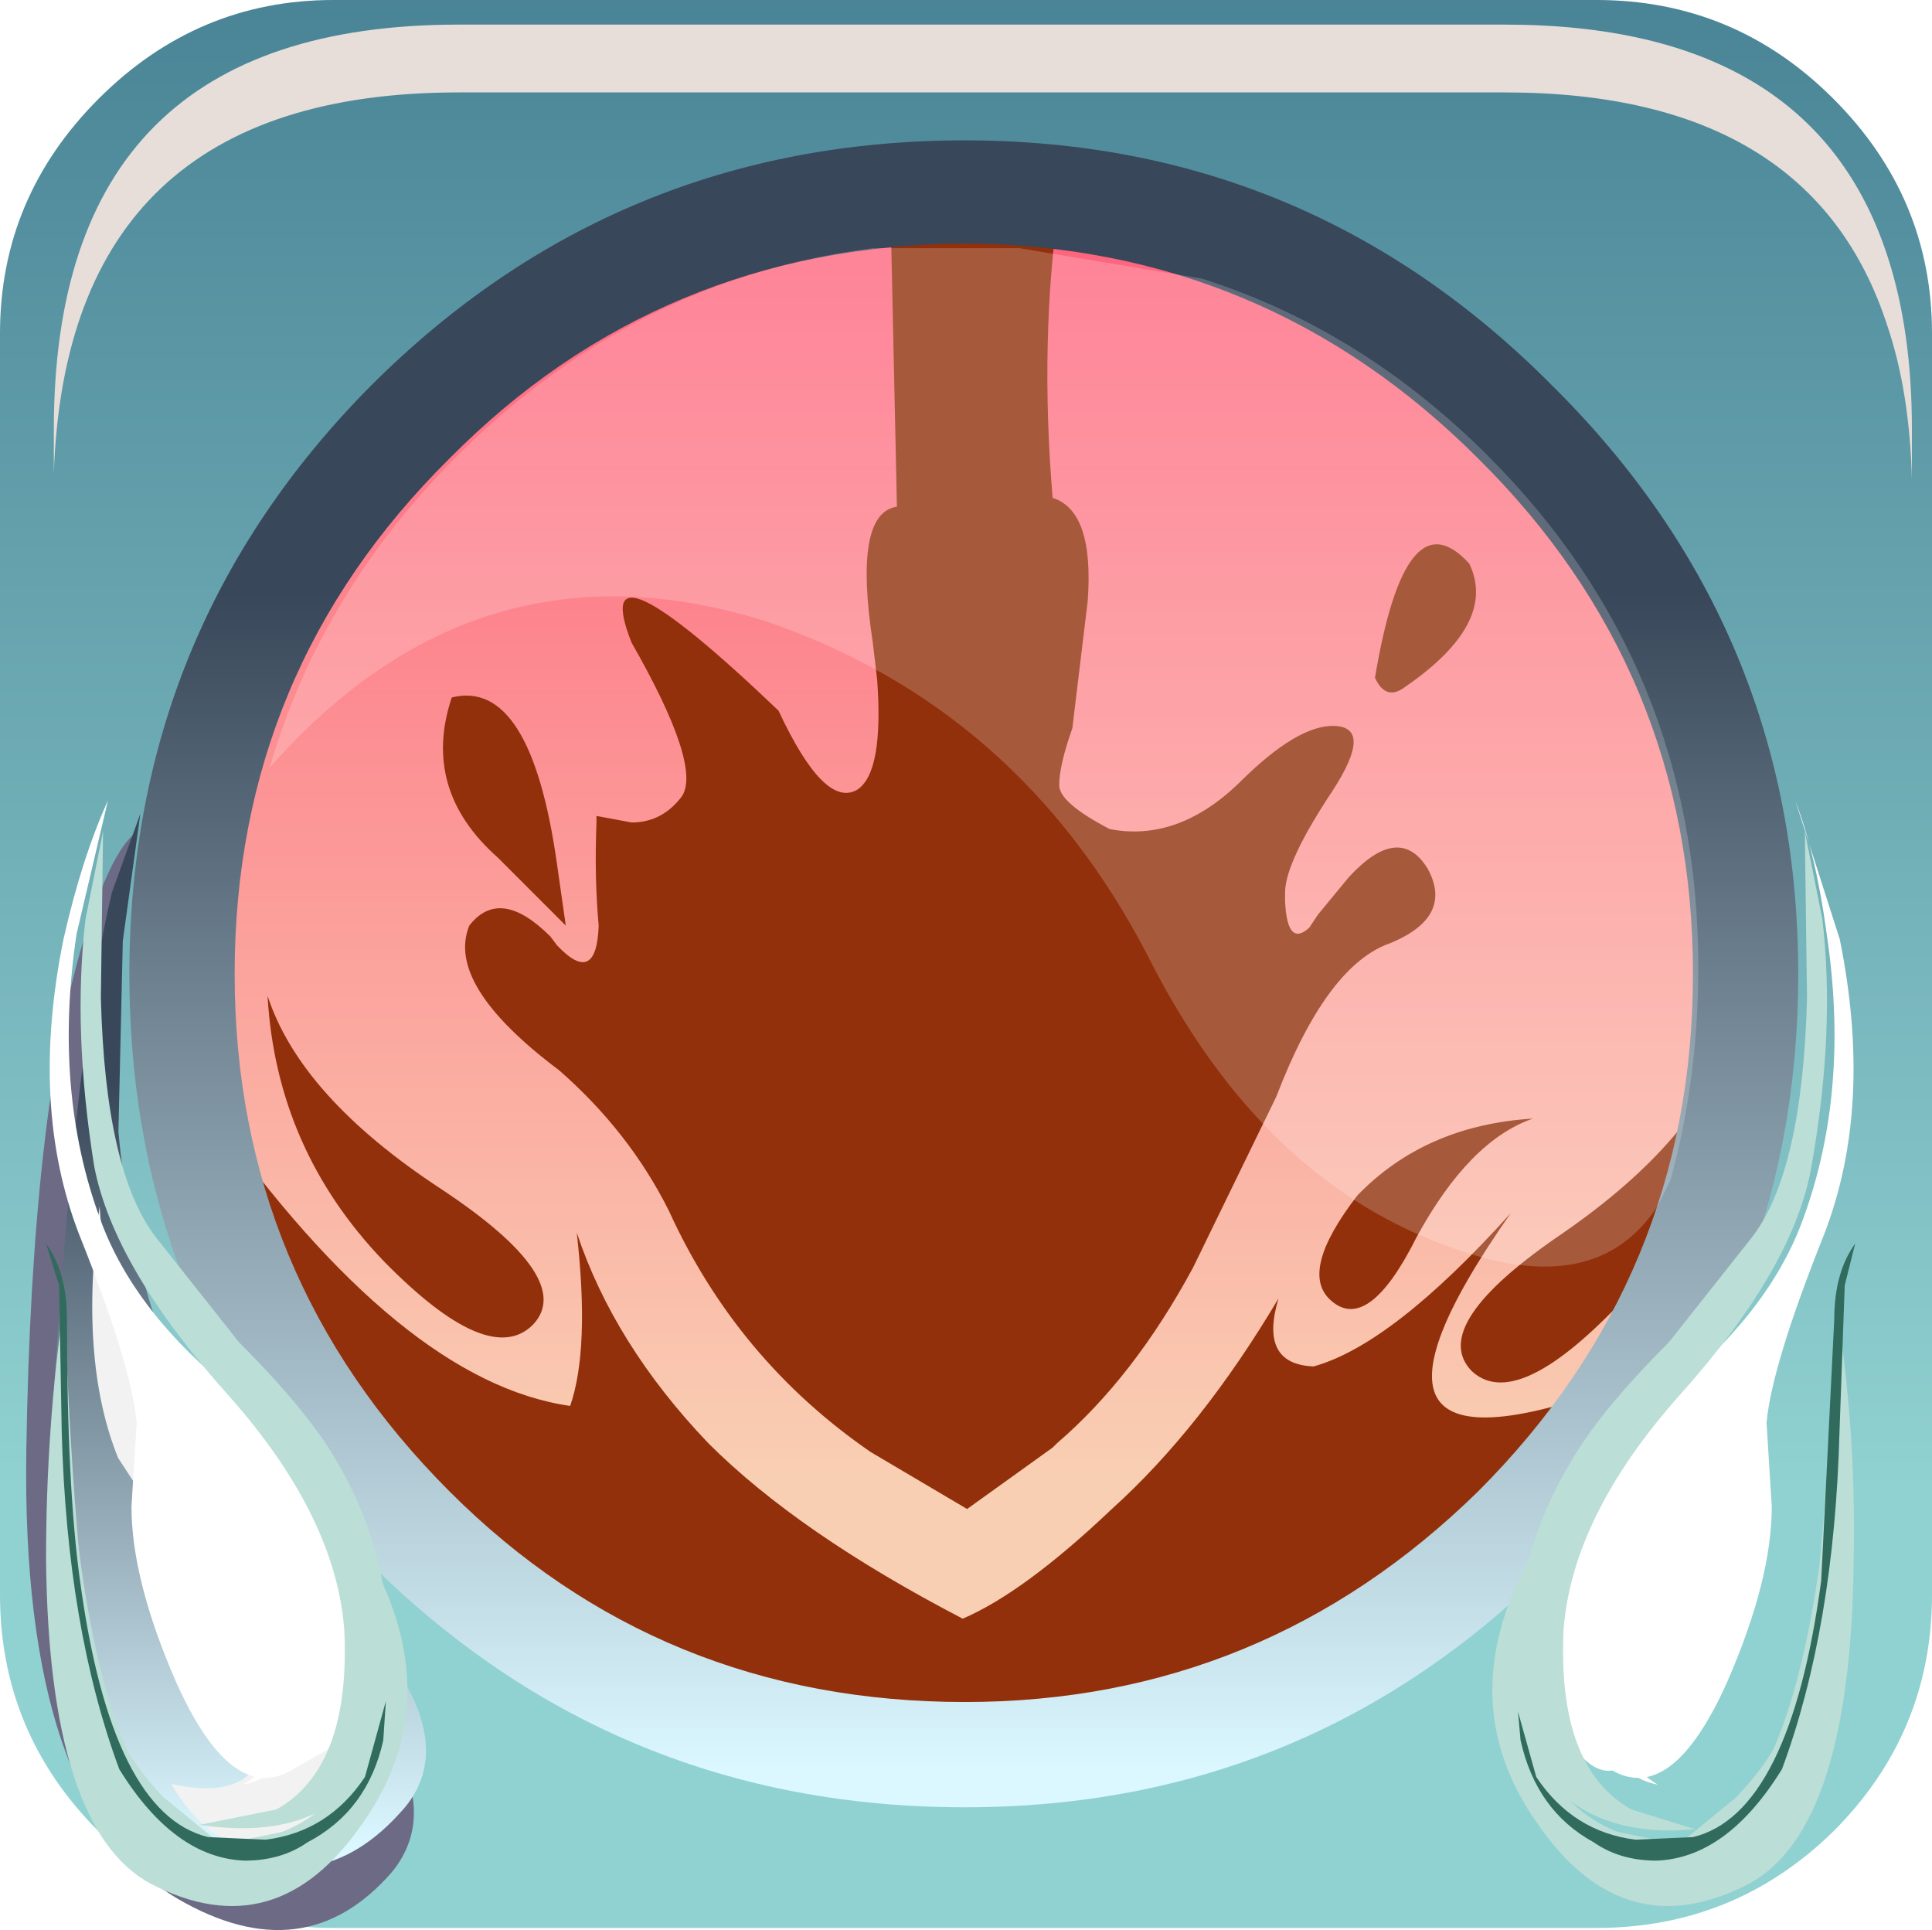 <?xml version="1.0" encoding="UTF-8" standalone="no"?>
<svg xmlns:xlink="http://www.w3.org/1999/xlink" height="66.0px" width="66.075px" xmlns="http://www.w3.org/2000/svg">
  <g transform="matrix(1.5, 0.0, 0.0, 1.5, 0.0, 0.0)">
    <use height="43.95" transform="matrix(1.0, 0.0, 0.0, 1.0, 0.0, 0.0)" width="44.05" xlink:href="#shape0"/>
    <use height="0.0" transform="matrix(1.208, 0.0, 0.0, 1.208, 0.8, 0.75)" width="0.0" xlink:href="#sprite0"/>
    <use height="20.7" transform="matrix(1.208, 0.0, 0.0, 1.208, 0.6, 19.0)" width="7.3" xlink:href="#sprite1"/>
    <use height="24.05" transform="matrix(1.0, 0.0, 0.0, 1.0, 1.2, 18.55)" width="8.5" xlink:href="#shape2"/>
    <use height="12.1" transform="matrix(1.208, 0.0, 0.0, 1.208, 2.09, 27.5)" width="5.7" xlink:href="#sprite2"/>
    <use height="18.7" transform="matrix(1.192, 0.0, 0.0, 1.192, 1.15, 18.25)" width="5.7" xlink:href="#sprite3"/>
    <use height="7.0" transform="matrix(1.192, 0.0, 0.0, 1.192, 3.1, 32.34)" width="3.35" xlink:href="#sprite4"/>
    <use height="22.75" transform="matrix(1.0, 0.0, 0.0, 1.0, 1.85, 18.95)" width="7.0" xlink:href="#shape6"/>
    <use height="11.6" transform="matrix(1.192, 0.0, 0.0, 1.192, 1.05, 29.65)" width="6.9" xlink:href="#sprite5"/>
    <use height="11.1" transform="matrix(1.192, 0.0, 0.0, 1.192, 1.3, 29.65)" width="6.45" xlink:href="#sprite6"/>
    <use height="11.8" transform="matrix(1.192, 0.0, 0.0, 1.192, 1.05, 28.35)" width="6.5" xlink:href="#sprite7"/>
    <use height="18.7" transform="matrix(1.192, 0.0, 0.0, 1.192, 35.45, 18.25)" width="5.7" xlink:href="#sprite8"/>
    <use height="7.0" transform="matrix(1.192, 0.0, 0.0, 1.192, 36.25, 32.34)" width="3.35" xlink:href="#sprite9"/>
    <use height="22.8" transform="matrix(1.0, 0.0, 0.0, 1.0, 34.6, 18.95)" width="7.05" xlink:href="#shape12"/>
    <use height="11.6" transform="matrix(1.192, 0.0, 0.0, 1.192, 34.04, 29.65)" width="6.9" xlink:href="#sprite10"/>
    <use height="11.1" transform="matrix(1.192, 0.0, 0.0, 1.192, 34.46, 29.65)" width="6.35" xlink:href="#sprite11"/>
    <use height="11.8" transform="matrix(1.192, 0.0, 0.0, 1.192, 34.61, 28.35)" width="6.45" xlink:href="#sprite12"/>
    <use height="20.15" transform="matrix(1.155, 0.0, 0.0, 1.155, 6.15, 5.6)" width="28.2" xlink:href="#sprite13"/>
    <use height="8.6" transform="matrix(1.208, 0.0, 0.0, 1.206, 1.208, 0.55)" width="35.05" xlink:href="#sprite14"/>
  </g>
  <defs>
    <g id="shape0" transform="matrix(1.0, 0.0, 0.0, 1.0, 0.0, 0.0)">
      <path d="M22.1 2.25 Q30.5 2.25 36.4 8.1 42.3 14.0 42.3 22.4 42.3 30.75 36.4 36.65 30.5 42.55 22.1 42.55 13.8 42.55 7.9 36.65 1.95 30.75 1.95 22.4 1.95 14.0 7.9 8.1 13.8 2.25 22.1 2.25" fill="url(#gradient0)" fill-rule="evenodd" stroke="none"/>
      <path d="M22.05 4.65 Q14.85 4.65 9.8 9.75 4.7 14.8 4.7 22.0 4.7 29.15 9.8 34.25 14.85 39.3 22.05 39.3 29.25 39.3 34.25 34.25 39.3 29.15 39.3 22.0 39.3 14.8 34.25 9.75 29.15 4.65 22.05 4.65 M0.0 7.6 Q0.0 4.5 2.25 2.25 4.5 0.0 7.6 0.0 L36.4 0.0 Q39.55 0.0 41.8 2.25 44.05 4.5 44.05 7.6 L44.05 36.35 Q44.05 39.5 41.8 41.75 39.55 43.95 36.4 43.95 L7.6 43.95 Q4.5 43.95 2.25 41.75 0.0 39.5 0.0 36.35 L0.0 7.6" fill="url(#gradient1)" fill-rule="evenodd" stroke="none"/>
      <path d="M13.6 18.6 L14.4 18.75 Q15.1 18.75 15.55 18.15 16.0 17.45 14.4 14.65 13.35 12.0 17.75 16.2 18.8 18.45 19.55 18.0 20.15 17.6 20.0 15.5 L19.9 14.65 Q19.45 11.7 20.45 11.55 L20.3 4.6 24.15 4.6 Q23.7 7.75 24.0 11.35 24.95 11.65 24.8 13.7 L24.45 16.6 Q24.15 17.45 24.15 17.9 24.15 18.3 25.3 18.9 26.85 19.2 28.25 17.85 29.6 16.5 30.45 16.55 31.3 16.6 30.4 18.0 29.3 19.65 29.3 20.35 L29.3 20.55 Q29.35 21.6 29.85 21.15 L30.05 20.85 30.75 20.0 Q31.9 18.75 32.55 19.8 33.15 20.9 31.7 21.5 30.25 22.0 29.1 25.0 L27.2 28.9 Q25.85 31.4 24.1 32.9 L24.0 33.0 22.05 34.4 19.85 33.1 Q16.8 31.0 15.25 27.6 14.35 25.8 12.75 24.4 10.15 22.45 10.7 21.1 11.4 20.2 12.55 21.35 L12.7 21.55 Q13.6 22.5 13.65 21.1 13.55 20.0 13.6 18.75 L13.6 18.6 M33.5 12.85 Q34.15 14.2 32.05 15.65 31.6 16.0 31.35 15.45 32.05 11.25 33.5 12.85 M11.35 19.55 Q9.6 18.0 10.3 15.9 12.1 15.45 12.7 19.7 L12.9 21.1 11.35 19.55 M25.35 34.4 Q27.4 32.55 29.15 29.6 28.7 31.1 29.95 31.15 31.75 30.65 34.45 27.65 29.85 34.2 37.0 31.55 30.8 38.0 27.6 39.3 24.35 40.55 17.65 39.5 10.9 38.4 9.0 34.55 L6.95 30.45 7.15 30.6 4.8 25.35 Q9.15 31.5 13.0 32.05 13.45 30.75 13.15 28.1 14.0 30.65 16.15 32.9 18.2 34.95 21.95 36.9 23.35 36.3 25.35 34.4 M10.05 27.1 Q13.15 29.15 12.15 30.2 11.15 31.2 8.75 28.75 6.3 26.2 6.1 22.7 6.85 25.0 10.05 27.1 M32.3 28.2 Q31.2 30.4 30.35 29.65 29.6 29.0 30.95 27.25 32.5 25.65 34.95 25.5 33.5 26.0 32.3 28.2 M35.65 28.1 Q38.75 25.95 39.45 23.65 39.3 27.15 36.9 29.75 34.55 32.2 33.55 31.25 32.55 30.2 35.65 28.1" fill="#92300b" fill-rule="evenodd" stroke="none"/>
      <path d="M8.45 8.8 Q14.05 3.2 22.0 3.2 29.85 3.2 35.4 8.8 41.0 14.35 41.0 22.2 41.0 30.1 35.4 35.65 29.85 41.2 22.0 41.2 14.05 41.2 8.45 35.65 2.95 30.1 2.95 22.2 2.95 14.35 8.45 8.8 M5.35 22.2 Q5.35 29.1 10.25 34.0 15.05 38.8 22.0 38.8 28.8 38.8 33.7 34.0 38.6 29.1 38.6 22.2 38.6 15.3 33.7 10.45 28.85 5.6 22.0 5.55 15.05 5.6 10.25 10.45 5.35 15.3 5.35 22.2" fill="url(#gradient2)" fill-rule="evenodd" stroke="none"/>
    </g>
    <linearGradient gradientTransform="matrix(0.0, -0.019, -0.019, 0.0, 22.1, 18.5)" gradientUnits="userSpaceOnUse" id="gradient0" spreadMethod="pad" x1="-819.2" x2="819.2">
      <stop offset="0.012" stop-color="#f9cfb3"/>
      <stop offset="1.0" stop-color="#ff5b79"/>
    </linearGradient>
    <linearGradient gradientTransform="matrix(0.0, -0.044, -0.044, 0.0, 22.0, -1.2)" gradientUnits="userSpaceOnUse" id="gradient1" spreadMethod="pad" x1="-819.2" x2="819.2">
      <stop offset="0.012" stop-color="#90d1d1"/>
      <stop offset="0.976" stop-color="#003459"/>
    </linearGradient>
    <linearGradient gradientTransform="matrix(0.0, -0.017, -0.017, 0.0, 21.95, 26.8)" gradientUnits="userSpaceOnUse" id="gradient2" spreadMethod="pad" x1="-819.2" x2="819.2">
      <stop offset="0.012" stop-color="#dbf7ff"/>
      <stop offset="0.976" stop-color="#384759"/>
    </linearGradient>
    <g id="sprite1" transform="matrix(1.0, 0.0, 0.0, 1.0, 0.0, 0.0)">
      <use height="20.7" transform="matrix(1.0, 0.0, 0.0, 1.0, 0.0, 0.0)" width="7.3" xlink:href="#shape1"/>
    </g>
    <g id="shape1" transform="matrix(1.0, 0.0, 0.0, 1.0, 0.0, 0.0)">
      <path d="M1.5 3.3 Q1.25 4.9 1.35 6.95 1.55 10.95 3.35 13.0 L6.75 16.9 Q7.8 18.5 6.9 19.6 5.25 21.5 2.85 20.1 -0.1 18.35 0.0 11.65 0.1 5.2 1.1 1.95 1.6 0.35 2.05 0.0 L1.5 3.3" fill="#6c6a85" fill-rule="evenodd" stroke="none"/>
    </g>
    <g id="shape2" transform="matrix(1.0, 0.0, 0.0, 1.0, -1.2, -18.55)">
      <path d="M2.8 21.45 L2.7 25.8 Q3.15 30.7 5.2 33.2 L9.05 38.05 Q10.35 40.05 9.1 41.35 7.05 43.6 4.25 41.75 0.8 39.5 1.25 31.4 1.75 23.7 2.55 20.35 L3.2 18.55 2.8 21.45" fill="url(#gradient3)" fill-rule="evenodd" stroke="none"/>
    </g>
    <linearGradient gradientTransform="matrix(0.0, -0.011, -0.011, 0.0, 5.4, 33.3)" gradientUnits="userSpaceOnUse" id="gradient3" spreadMethod="pad" x1="-819.2" x2="819.2">
      <stop offset="0.012" stop-color="#dbf7ff"/>
      <stop offset="0.976" stop-color="#384759"/>
    </linearGradient>
    <g id="sprite2" transform="matrix(1.0, 0.0, 0.0, 1.0, 0.05, 0.0)">
      <use height="12.1" transform="matrix(1.0, 0.0, 0.0, 1.0, -0.05, 0.0)" width="5.7" xlink:href="#shape3"/>
    </g>
    <g id="shape3" transform="matrix(1.0, 0.0, 0.0, 1.0, 0.05, 0.0)">
      <path d="M1.45 10.9 Q3.25 11.3 3.25 9.75 3.25 8.85 2.15 7.35 L0.45 4.75 Q-0.3 2.9 0.1 0.0 0.15 0.9 0.5 2.05 1.15 4.35 2.45 5.8 L5.15 8.65 Q6.15 9.9 5.1 11.0 2.85 13.25 1.45 10.9" fill="#f2f2f2" fill-rule="evenodd" stroke="none"/>
    </g>
    <g id="sprite3" transform="matrix(1.0, 0.0, 0.0, 1.0, 0.0, 0.0)">
      <use height="18.7" transform="matrix(1.0, 0.0, 0.0, 1.0, 0.0, 0.0)" width="5.7" xlink:href="#shape4"/>
    </g>
    <g id="shape4" transform="matrix(1.0, 0.0, 0.0, 1.0, 0.0, 0.0)">
      <path d="M1.65 11.9 Q1.55 10.8 0.55 8.3 -0.4 5.85 0.25 2.65 0.6 1.1 1.1 0.0 L0.5 2.55 Q0.05 5.55 0.95 8.0 1.6 9.8 3.55 11.35 5.25 12.65 5.55 14.75 5.9 17.2 5.3 18.15 L4.6 18.55 Q3.45 19.2 2.4 16.85 1.55 14.9 1.55 13.5 L1.65 11.9" fill="#ffffff" fill-rule="evenodd" stroke="none"/>
    </g>
    <g id="sprite4" transform="matrix(1.0, 0.0, 0.0, 1.0, 0.0, 0.05)">
      <use height="7.0" transform="matrix(1.0, 0.0, 0.0, 1.0, 0.0, -0.05)" width="3.35" xlink:href="#shape5"/>
    </g>
    <g id="shape5" transform="matrix(1.0, 0.0, 0.0, 1.0, 0.0, 0.05)">
      <path d="M2.3 5.7 Q2.05 4.1 0.65 2.6 -0.4 1.45 0.2 0.4 0.8 -0.6 2.05 0.6 3.35 1.8 3.35 4.25 3.35 6.7 2.05 6.95 2.9 6.45 2.3 5.7" fill="#ffffff" fill-rule="evenodd" stroke="none"/>
    </g>
    <g id="shape6" transform="matrix(1.0, 0.0, 0.0, 1.0, -1.85, -18.95)">
      <path d="M3.95 34.45 L3.65 33.7 Q3.6 32.85 4.6 32.85 6.15 32.85 5.9 35.5 L5.1 34.1 Q4.2 33.05 3.95 34.45" fill="#ffffff" fill-rule="evenodd" stroke="none"/>
      <path d="M3.55 28.2 L5.45 30.6 Q7.05 32.2 7.7 33.35 9.3 36.1 8.7 39.4 8.6 40.15 8.05 40.7 6.9 41.95 4.55 41.6 L6.3 41.25 Q8.0 40.3 7.85 37.15 7.65 34.55 5.2 31.8 2.6 28.9 2.15 26.6 1.65 23.5 1.95 20.95 L2.35 18.95 2.3 22.75 Q2.4 26.7 3.55 28.2" fill="#bbded6" fill-rule="evenodd" stroke="none"/>
    </g>
    <g id="sprite5" transform="matrix(1.0, 0.0, 0.0, 1.0, 0.0, 0.0)">
      <use height="11.6" transform="matrix(1.0, 0.0, 0.0, 1.0, 0.0, 0.0)" width="6.9" xlink:href="#shape7"/>
    </g>
    <g id="shape7" transform="matrix(1.0, 0.0, 0.0, 1.0, 0.0, 0.0)">
      <path d="M0.0 4.95 Q0.0 2.4 0.35 0.0 0.5 4.25 0.85 6.75 1.1 8.3 2.25 9.5 L3.35 10.4 Q5.95 10.25 6.3 7.5 6.45 6.1 6.1 4.75 7.75 7.6 6.05 10.0 4.4 12.4 2.0 11.15 0.05 10.1 0.0 4.95" fill="#bbded6" fill-rule="evenodd" stroke="none"/>
    </g>
    <g id="sprite6" transform="matrix(1.0, 0.0, 0.0, 1.0, 0.0, 0.0)">
      <use height="11.1" transform="matrix(1.0, 0.0, 0.0, 1.0, 0.0, 0.0)" width="6.45" xlink:href="#shape8"/>
    </g>
    <g id="shape8" transform="matrix(1.0, 0.0, 0.0, 1.0, 0.0, 0.0)">
      <path d="M0.45 5.0 Q1.15 10.05 3.15 10.4 L4.6 10.1 Q6.1 9.4 6.3 7.2 L6.3 6.25 Q6.6 7.3 6.35 8.45 5.85 10.7 3.3 11.1 2.3 11.25 1.35 9.9 -0.45 7.25 0.15 0.0 0.1 2.45 0.45 5.0" fill="#bbded6" fill-rule="evenodd" stroke="none"/>
    </g>
    <g id="sprite7" transform="matrix(1.0, 0.0, 0.0, 1.0, 0.0, 0.0)">
      <use height="11.8" transform="matrix(1.0, 0.0, 0.0, 1.0, 0.0, 0.0)" width="6.5" xlink:href="#shape9"/>
    </g>
    <g id="shape9" transform="matrix(1.0, 0.0, 0.0, 1.0, 0.0, 0.0)">
      <path d="M0.0 0.0 Q0.4 0.55 0.4 1.45 0.4 4.65 0.65 6.45 1.25 10.9 3.1 11.35 L4.2 11.4 Q5.4 11.25 6.1 10.2 L6.5 8.75 6.45 9.5 Q6.15 10.85 5.0 11.45 4.5 11.8 3.8 11.8 2.45 11.75 1.4 10.05 0.4 7.35 0.3 3.6 L0.25 0.8 0.0 0.0" fill="#306b5e" fill-rule="evenodd" stroke="none"/>
    </g>
    <g id="sprite8" transform="matrix(1.0, 0.0, 0.0, 1.0, 0.0, 0.0)">
      <use height="18.7" transform="matrix(1.0, 0.0, 0.0, 1.0, 0.0, 0.0)" width="5.7" xlink:href="#shape10"/>
    </g>
    <g id="shape10" transform="matrix(1.0, 0.0, 0.0, 1.0, 0.0, 0.0)">
      <path d="M4.05 11.9 L4.15 13.5 Q4.15 14.9 3.3 16.85 2.25 19.2 1.1 18.55 0.75 18.6 0.4 18.15 -0.2 17.2 0.15 14.75 0.45 12.65 2.15 11.35 4.1 9.8 4.75 8.0 5.65 5.55 5.2 2.55 5.0 1.05 4.6 0.0 L5.45 2.65 Q6.1 5.85 5.15 8.3 4.15 10.8 4.05 11.9" fill="#ffffff" fill-rule="evenodd" stroke="none"/>
    </g>
    <g id="sprite9" transform="matrix(1.0, 0.0, 0.0, 1.0, 0.0, 0.05)">
      <use height="7.0" transform="matrix(1.0, 0.0, 0.0, 1.0, 0.0, -0.05)" width="3.35" xlink:href="#shape11"/>
    </g>
    <g id="shape11" transform="matrix(1.0, 0.0, 0.0, 1.0, 0.0, 0.05)">
      <path d="M1.05 5.7 Q0.45 6.45 1.3 6.95 0.0 6.7 0.0 4.25 0.0 1.8 1.3 0.6 2.55 -0.6 3.15 0.4 3.75 1.45 2.7 2.6 1.3 4.1 1.05 5.7" fill="#ffffff" fill-rule="evenodd" stroke="none"/>
    </g>
    <g id="shape12" transform="matrix(1.0, 0.0, 0.0, 1.0, -34.6, -18.95)">
      <path d="M39.6 34.45 Q39.35 33.05 38.4 34.1 L37.55 35.5 37.65 34.15 Q37.9 32.85 38.95 32.85 40.5 32.85 39.6 34.45" fill="#ffffff" fill-rule="evenodd" stroke="none"/>
      <path d="M39.95 28.2 Q41.1 26.7 41.2 22.75 L41.15 18.95 41.55 20.95 Q41.85 23.5 41.3 26.6 40.9 28.9 38.3 31.8 35.85 34.55 35.65 37.15 35.5 40.3 37.2 41.25 L38.65 41.7 Q36.55 41.9 35.4 40.7 L34.75 39.4 Q34.15 36.1 35.8 33.35 36.45 32.2 38.05 30.6 L39.95 28.2" fill="#bbded6" fill-rule="evenodd" stroke="none"/>
    </g>
    <g id="sprite10" transform="matrix(1.0, 0.0, 0.0, 1.0, 0.05, 0.0)">
      <use height="11.6" transform="matrix(1.0, 0.0, 0.0, 1.0, -0.05, 0.0)" width="6.9" xlink:href="#shape13"/>
    </g>
    <g id="shape13" transform="matrix(1.0, 0.0, 0.0, 1.0, 0.05, 0.0)">
      <path d="M0.8 10.0 Q-0.9 7.6 0.75 4.75 0.4 6.1 0.55 7.5 0.9 10.25 3.5 10.4 L4.6 9.5 Q5.75 8.3 6.0 6.75 6.35 4.25 6.5 0.0 6.9 2.4 6.85 4.95 6.8 10.1 4.85 11.15 2.45 12.4 0.8 10.0" fill="#bbded6" fill-rule="evenodd" stroke="none"/>
    </g>
    <g id="sprite11" transform="matrix(1.0, 0.0, 0.0, 1.0, -0.05, 0.0)">
      <use height="11.1" transform="matrix(1.0, 0.0, 0.0, 1.0, 0.05, 0.0)" width="6.35" xlink:href="#shape14"/>
    </g>
    <g id="shape14" transform="matrix(1.0, 0.0, 0.0, 1.0, -0.05, 0.0)">
      <path d="M5.95 5.0 Q6.3 2.45 6.25 0.0 6.85 7.25 5.05 9.9 4.15 11.25 3.1 11.1 0.55 10.7 0.05 8.45 L0.1 6.25 0.1 7.2 Q0.3 9.4 1.8 10.1 L3.25 10.4 Q5.25 10.05 5.95 5.0" fill="#bbded6" fill-rule="evenodd" stroke="none"/>
    </g>
    <g id="sprite12" transform="matrix(1.0, 0.0, 0.0, 1.0, -0.05, 0.0)">
      <use height="11.8" transform="matrix(1.0, 0.0, 0.0, 1.0, 0.05, 0.0)" width="6.45" xlink:href="#shape15"/>
    </g>
    <g id="shape15" transform="matrix(1.0, 0.0, 0.0, 1.0, -0.05, 0.0)">
      <path d="M6.5 0.0 L6.3 0.8 6.2 3.6 Q6.1 7.35 5.1 10.05 4.05 11.75 2.7 11.8 2.0 11.8 1.5 11.45 0.4 10.85 0.1 9.5 L0.05 8.95 0.4 10.2 Q1.1 11.25 2.3 11.4 L3.4 11.35 Q5.25 10.9 5.85 6.45 L6.1 1.45 Q6.1 0.55 6.5 0.0" fill="#306b5e" fill-rule="evenodd" stroke="none"/>
    </g>
    <g id="sprite13" transform="matrix(1.0, 0.0, 0.0, 1.0, 0.0, 0.0)">
      <use height="20.15" transform="matrix(1.0, 0.0, 0.0, 1.0, 0.0, 0.0)" width="28.2" xlink:href="#shape16"/>
    </g>
    <g id="shape16" transform="matrix(1.0, 0.0, 0.0, 1.0, 0.0, 0.0)">
      <path d="M27.4 18.95 Q26.2 20.8 23.4 19.8 19.6 18.5 17.35 14.05 14.8 9.1 9.75 7.4 4.1 5.65 0.0 10.3 1.0 6.85 3.7 4.15 7.2 0.65 11.9 0.05 L14.8 0.05 18.4 0.65 Q21.55 1.65 24.05 4.15 28.2 8.3 28.2 14.25 28.2 16.45 27.65 18.45 L27.4 18.95" fill="#ffffff" fill-opacity="0.196" fill-rule="evenodd" stroke="none"/>
    </g>
    <g id="sprite14" transform="matrix(1.0, 0.0, 0.0, 1.0, 0.2, 0.0)">
      <use height="10.4" transform="matrix(0.835, 0.0, 0.0, 0.827, -0.184, 0.009)" width="42.0" xlink:href="#shape17"/>
    </g>
    <g id="shape17" transform="matrix(1.0, 0.0, 0.0, 1.0, 0.4, 0.05)">
      <path d="M32.4 -0.05 Q39.35 -0.05 41.05 5.25 41.6 6.95 41.6 9.2 L41.6 10.35 Q41.55 8.35 41.05 6.85 39.35 1.5 32.4 1.5 L8.75 1.5 Q-0.1 1.5 -0.4 10.2 L-0.4 9.2 Q-0.4 -0.05 8.75 -0.05 L32.4 -0.05" fill="#e7deda" fill-rule="evenodd" stroke="none"/>
    </g>
  </defs>
</svg>

